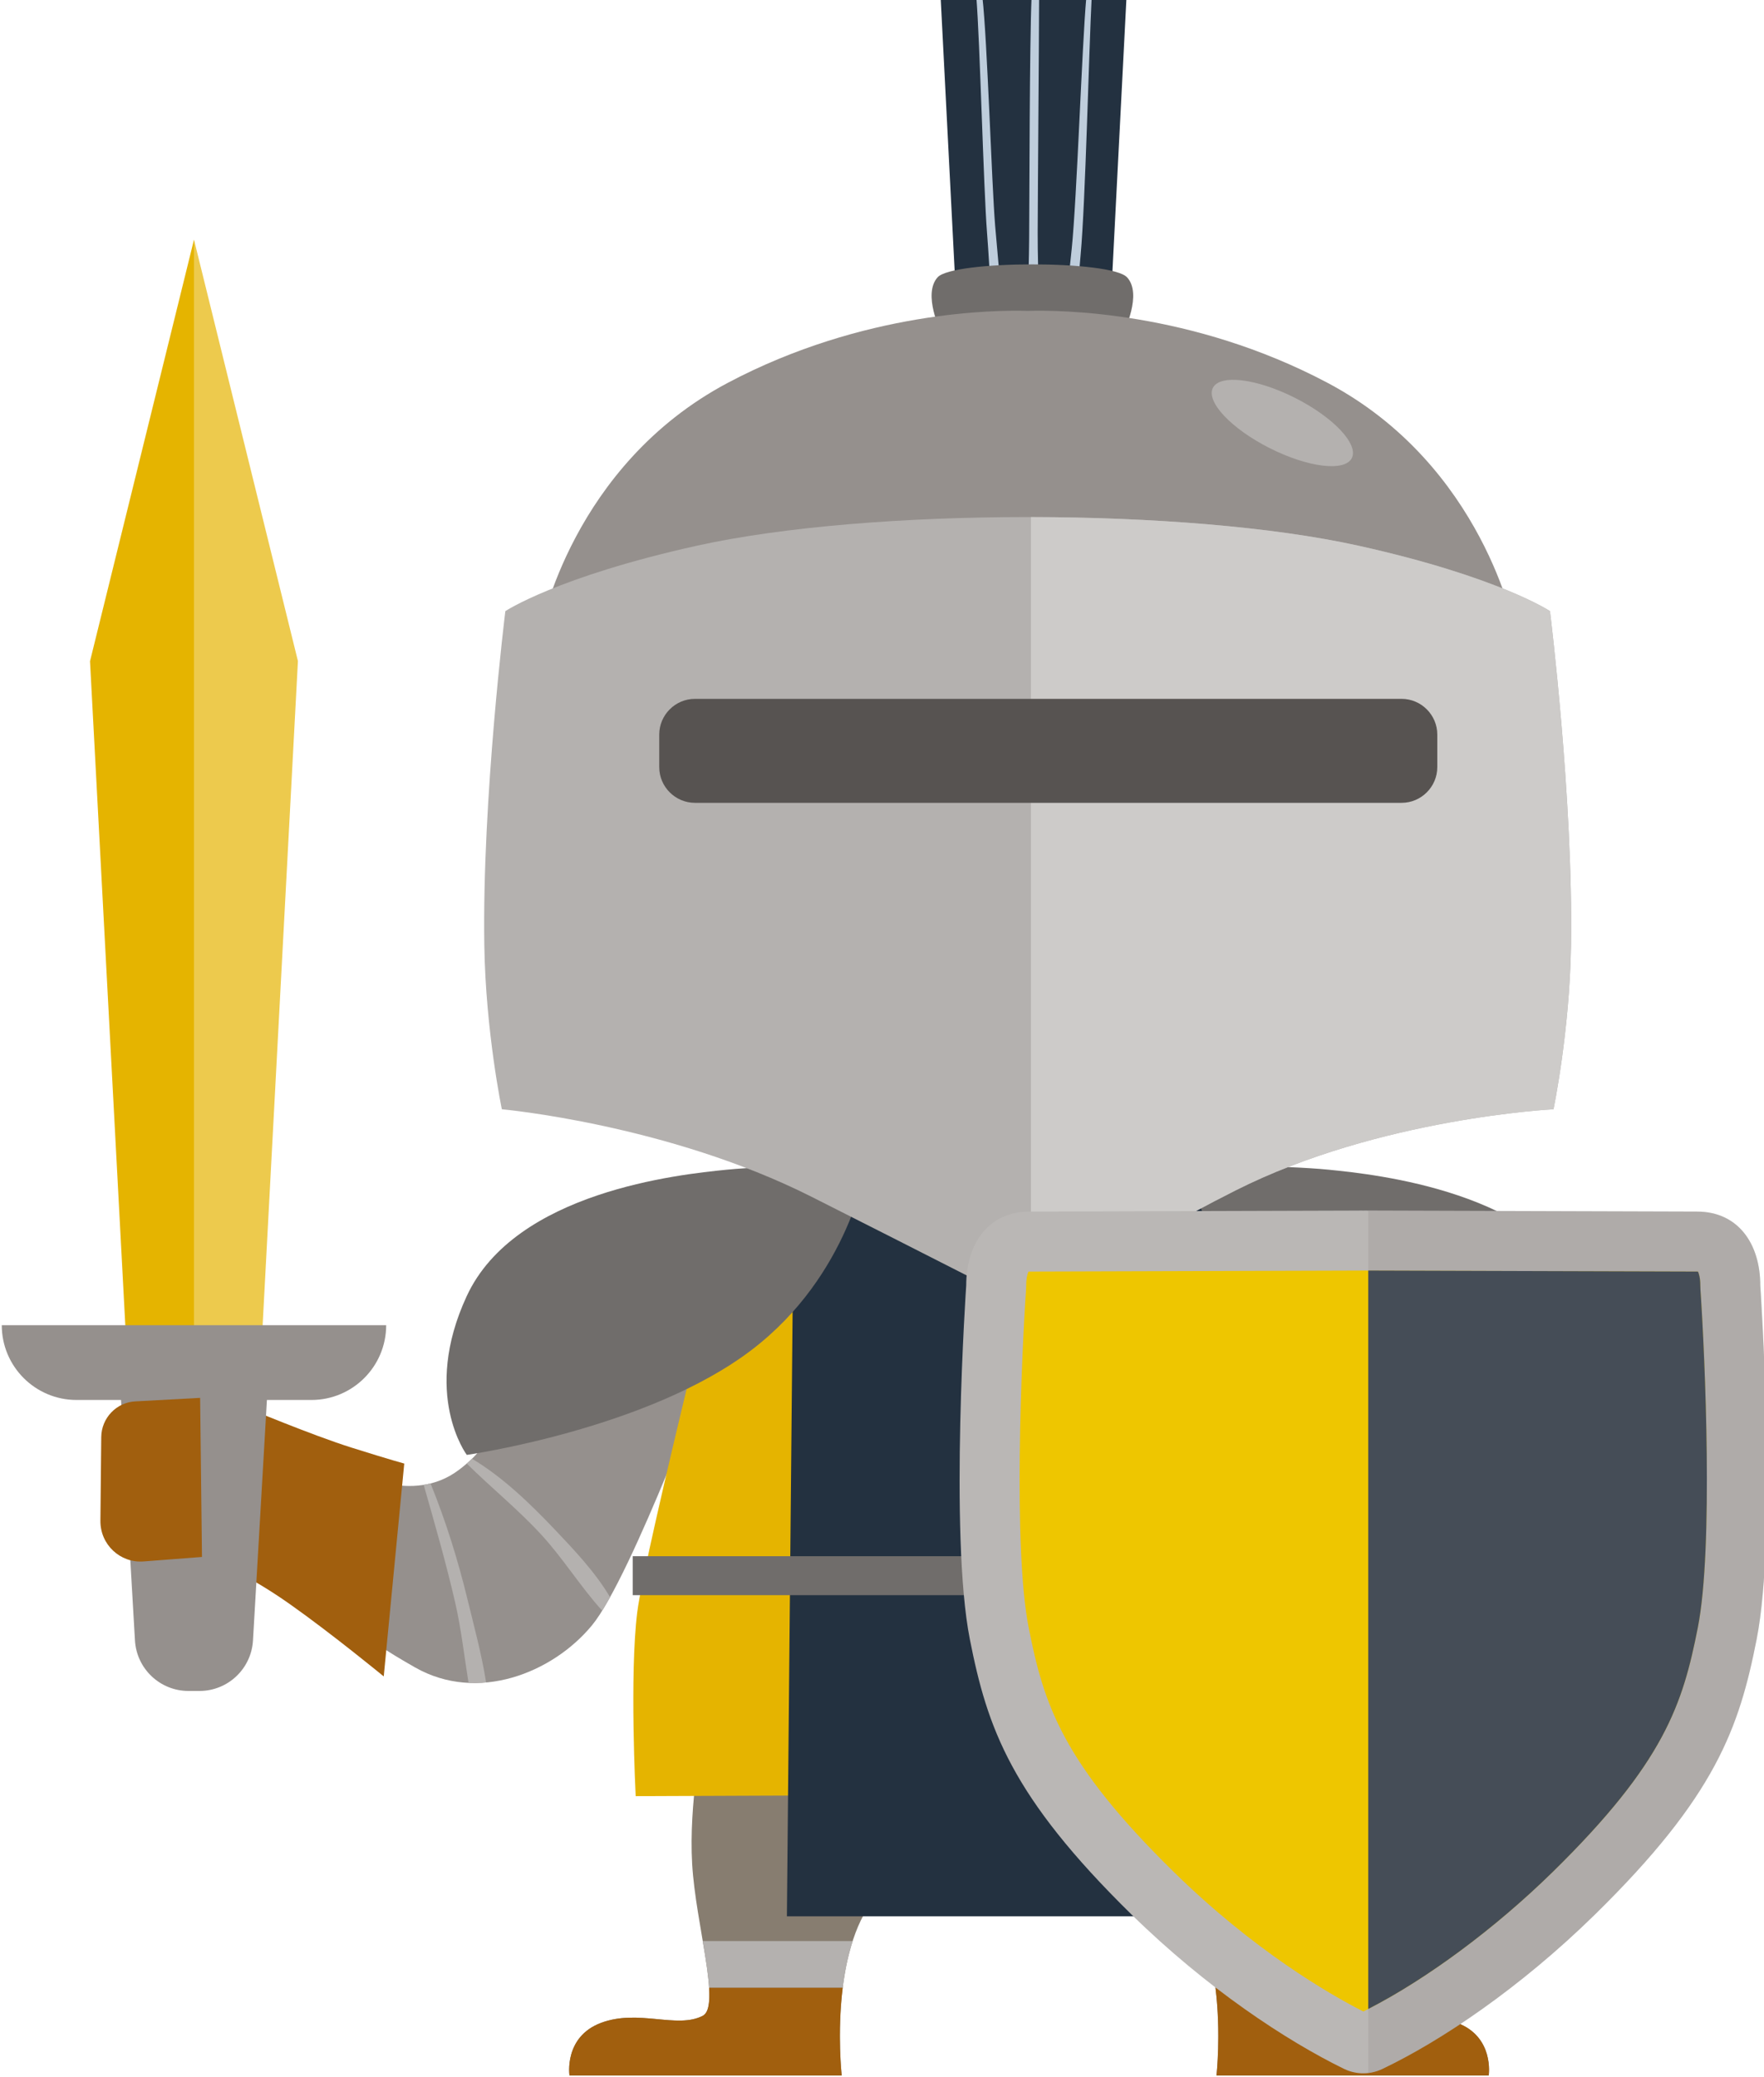<?xml version="1.0" encoding="UTF-8" standalone="no"?>
<svg
   xmlns:dc="http://purl.org/dc/elements/1.1/"
   xmlns:cc="http://creativecommons.org/ns#"
   xmlns:rdf="http://www.w3.org/1999/02/22-rdf-syntax-ns#"
   xmlns:svg="http://www.w3.org/2000/svg"
   xmlns="http://www.w3.org/2000/svg"
   id="svg1804"
   version="1.1"
   viewBox="0 0 98.84 116.345"
   height="116.345mm"
   width="98.84mm">
  <defs
     id="defs1798">
    <clipPath
       id="clipPath788"
       clipPathUnits="userSpaceOnUse">
      <path
         id="path786"
         d="m 660.094,484.376 h 63.27 V 347.511 h -63.27 z" />
    </clipPath>
  </defs>
  <g
     transform="translate(-68.508,-243.363)"
     id="layer1">
    <g
       id="g1698"
       transform="matrix(0.353,0,0,-0.353,-87.838,482.165)">
      <g
         id="g620"
         transform="translate(595.214,618.418)"
         style="fill:#233140;fill-opacity:1">
        <path
           d="m 0,0 h 23.5 l 3,58.501 H -3 Z"
           style="fill:#233140;fill-opacity:1;fill-rule:nonzero;stroke:none"
           id="path622" />
      </g>
      <g
         id="g624"
         transform="translate(613.022,637.037)"
         style="fill:#becddc;fill-opacity:1">
        <path
           d="M 0,0 C 0.819,7.956 1.61,31.915 2.315,39.882 H 3.168 C 2.729,31.587 2.177,7.3 1.413,-0.973 0.892,-6.608 0.664,-12.684 -0.009,-18.619 h -2.069 c 0.144,1.023 0.283,2.043 0.4,3.055 C -1.08,-10.38 -0.534,-5.19 0,0"
           style="fill:#becddc;fill-opacity:1;fill-rule:nonzero;stroke:none"
           id="path626" />
      </g>
      <g
         id="g628"
         transform="translate(606.264,638.624)"
         style="fill:#becddc;fill-opacity:1">
        <path
           d="M 0,0 C 0.053,7.417 0.061,30.87 0.383,38.295 H 1.581 C 1.566,31.186 1.374,8.07 1.353,0.967 1.333,-5.966 1.849,-13.162 1.674,-20.206 H -0.157 C -0.46,-13.48 -0.047,-6.581 0,0"
           style="fill:#becddc;fill-opacity:1;fill-rule:nonzero;stroke:none"
           id="path630" />
      </g>
      <g
         id="g632"
         transform="translate(597.885,676.919)"
         style="fill:#becddc;fill-opacity:1">
        <path
           d="m 0,0 h 0.96 c 0.777,-6.758 1.465,-29.525 2.025,-36.306 0.604,-7.311 1.5,-14.822 1.377,-22.195 H 3.358 C 2.389,-51.5 2.238,-44.319 1.689,-37.294 1.135,-30.195 0.57,-7.097 0,0"
           style="fill:#becddc;fill-opacity:1;fill-rule:nonzero;stroke:none"
           id="path634" />
      </g>
      <g
         id="g636"
         transform="translate(556.319,461.923)">
        <path
           d="m 0,0 c 0,0 -13.168,-35.794 -19.473,-43.398 -6.306,-7.604 -18.176,-12.24 -28.005,-6.677 -9.83,5.564 -10.386,7.419 -10.386,7.419 l 0.556,23.739 c 0,0 9.273,-5.378 16.692,0.185 7.418,5.564 4.822,9.644 4.822,9.644 z"
           style="fill:#95908d;fill-opacity:1;fill-rule:nonzero;stroke:none"
           id="path638" />
      </g>
      <g
         id="g640"
         transform="translate(516.992,444.229)">
        <path
           d="m 0,0 c 0.302,0.261 0.567,0.516 0.827,0.769 4.851,-2.884 9.274,-7.159 13.093,-11.181 2.998,-3.156 6.505,-6.831 8.828,-10.794 -0.431,-0.776 -0.847,-1.489 -1.249,-2.136 -3.424,3.769 -6.187,8.275 -9.65,12.039 C 8.128,-7.257 3.88,-3.839 0,0"
           style="fill:#b4b1af;fill-opacity:1;fill-rule:nonzero;stroke:none"
           id="path642" />
      </g>
      <g
         id="g644"
         transform="translate(510.157,440.855)">
        <path
           d="m 0,0 c 0.362,0.058 0.725,0.13 1.089,0.221 2.427,-5.986 4.353,-12.154 5.877,-18.441 1.001,-4.126 2.231,-8.64 2.946,-13.14 -0.927,-0.083 -1.86,-0.094 -2.794,-0.05 -0.68,4.246 -1.167,8.569 -2.102,12.653 C 3.568,-12.44 1.774,-6.227 0,0"
           style="fill:#b4b1af;fill-opacity:1;fill-rule:nonzero;stroke:none"
           id="path646" />
      </g>
      <g
         id="g648"
         transform="translate(538.307,355.469)">
        <path
           d="m 0,0 c 5.935,2.226 12.055,-0.989 16.135,1.113 2.949,1.519 -1.113,14.466 -1.669,24.11 -0.556,9.644 1.669,20.401 1.669,20.401 l 51.813,-1.415 51.812,1.415 c 0,0 2.226,-10.757 1.669,-20.401 -0.556,-9.644 -4.618,-22.591 -1.669,-24.11 4.08,-2.102 10.2,1.113 16.135,-1.113 5.935,-2.226 5.008,-8.346 5.008,-8.346 H 97.69 c 0,0 1.917,16.877 -4.08,26.521 -3.419,5.499 -14.962,6.806 -22.393,7.062 v -0.014 c 0,0 -1.128,0.06 -2.943,0.068 -0.112,0 -0.219,0 -0.326,0 -0.108,0 -0.215,0 -0.327,0 -1.815,-0.008 -2.943,-0.068 -2.943,-0.068 v 0.014 C 57.247,24.981 45.704,23.674 42.285,18.175 36.289,8.531 38.205,-8.346 38.205,-8.346 H -5.007 c 0,0 -0.928,6.12 5.007,8.346"
           style="fill:#877d70;fill-opacity:1;fill-rule:nonzero;stroke:none"
           id="path650" />
      </g>
      <g
         id="g652"
         transform="translate(658.055,368.451)">
        <path
           d="m 0,0 h -23.797 c 0.778,-2.402 1.272,-4.95 1.578,-7.418 H -1.008 C -0.883,-5.366 -0.471,-2.789 0,0"
           style="fill:#b4b1af;fill-opacity:1;fill-rule:nonzero;stroke:none"
           id="path654" />
      </g>
      <g
         id="g656"
         transform="translate(674.202,355.469)">
        <path
           d="m 0,0 c -5.935,2.226 -12.055,-0.989 -16.135,1.113 -0.938,0.483 -1.162,2.13 -1.02,4.451 h -21.21 c 0.907,-7.306 0.16,-13.91 0.16,-13.91 H 5.007 c 0,0 0.928,6.12 -5.007,8.346"
           style="fill:#a15f0e;fill-opacity:1;fill-rule:nonzero;stroke:none"
           id="path658" />
      </g>
      <g
         id="g660"
         transform="translate(554.453,368.451)">
        <path
           d="M 0,0 H 23.797 C 23.019,-2.402 22.525,-4.95 22.219,-7.418 H 1.008 C 0.883,-5.366 0.471,-2.789 0,0"
           style="fill:#b4b1af;fill-opacity:1;fill-rule:nonzero;stroke:none"
           id="path662" />
      </g>
      <g
         id="g664"
         transform="translate(538.307,355.469)">
        <path
           d="m 0,0 c 5.935,2.226 12.055,-0.989 16.135,1.113 0.938,0.483 1.162,2.13 1.02,4.451 h 21.21 c -0.907,-7.306 -0.16,-13.91 -0.16,-13.91 H -5.007 c 0,0 -0.928,6.12 5.007,8.346"
           style="fill:#a15f0e;fill-opacity:1;fill-rule:nonzero;stroke:none"
           id="path666" />
      </g>
      <g
         id="g668"
         transform="translate(656.592,490.361)">
        <path
           d="m 0,0 c 0,0 12.859,-61.326 11.353,-82.098 -0.59,-8.139 -0.742,-16.32 -0.742,-16.32 l -123.394,-0.495 c 0,0 -0.989,19.288 0.247,29.179 1.237,9.892 15.849,68.003 15.849,68.003 z"
           style="fill:#e5b400;fill-opacity:1;fill-rule:nonzero;stroke:none"
           id="path670" />
      </g>
      <g
         id="g672"
         transform="translate(642.591,490.361)"
         style="fill:#233140;fill-opacity:1">
        <path
           d="m 0,0 0.61,-117.987 h -75.391 l 1.095,115.912 z"
           style="fill:#233140;fill-opacity:1;fill-rule:nonzero;stroke:none"
           id="path674" />
      </g>
      <path
         d="m 543.336,423.347 h 125.867 v 6.182 H 543.336 Z"
         style="fill:#706d6b;fill-opacity:1;fill-rule:nonzero;stroke:none"
         id="path676" />
      <g
         id="g678"
         transform="translate(677.65,479.233)">
        <path
           d="m 0,0 c 0,0 11.87,-4.266 13.353,-9.273 1.484,-5.008 5.935,-34.125 6.491,-48.962 0.557,-14.837 -1.298,-29.859 -1.298,-29.859 0,0 3.895,-14.837 -0.556,-15.95 -4.451,-1.113 -18.268,-3.895 -20.123,-1.113 -1.854,2.782 1.206,14.652 0.093,24.296 -1.113,9.644 -3.709,28.19 -5.749,38.576 -2.04,10.386 -4.637,20.401 -4.637,20.401 z"
           style="fill:#95908d;fill-opacity:1;fill-rule:nonzero;stroke:none"
           id="path680" />
      </g>
      <g
         id="g682"
         transform="translate(669.483,438.836)">
        <path
           d="m 0,0 c 8.667,0.627 17.742,0.316 26.471,-0.176 0.061,-0.521 0.121,-1.041 0.18,-1.559 C 17.994,-2.225 8.997,-2.538 0.388,-1.944 0.385,-1.926 0.381,-1.906 0.378,-1.888 0.254,-1.256 0.127,-0.626 0,0"
           style="fill:#b4b1af;fill-opacity:1;fill-rule:nonzero;stroke:none"
           id="path684" />
      </g>
      <g
         id="g686"
         transform="translate(697.384,423.278)">
        <path
           d="m 0,0 c 0.031,-0.544 0.058,-1.073 0.081,-1.588 -8.283,-0.387 -16.861,-0.773 -25.029,0.026 -0.077,0.504 -0.153,1.006 -0.231,1.506 C -16.966,0.771 -8.335,0.389 0,0"
           style="fill:#b4b1af;fill-opacity:1;fill-rule:nonzero;stroke:none"
           id="path688" />
      </g>
      <g
         id="g690"
         transform="translate(696.685,395.899)">
        <path
           d="m 0,0 c -0.267,-2.963 -0.489,-4.76 -0.489,-4.76 0,0 3.895,-14.837 -0.556,-15.95 -4.451,-1.113 -18.268,-3.895 -20.123,-1.113 -1.811,2.717 1.055,14.097 0.153,23.611 C -14.01,2.537 -7.005,1.188 0,0"
           style="fill:#b4b1af;fill-opacity:1;fill-rule:nonzero;stroke:none"
           id="path692" />
      </g>
      <g
         id="g694"
         transform="translate(669.483,438.836)">
        <path
           d="m 0,0 c 8.667,0.627 17.742,0.316 26.471,-0.176 0.061,-0.521 0.121,-1.041 0.18,-1.559 C 17.994,-2.225 8.997,-2.538 0.388,-1.944 0.385,-1.926 0.381,-1.906 0.378,-1.888 0.254,-1.256 0.127,-0.626 0,0"
           style="fill:#b4b1af;fill-opacity:1;fill-rule:nonzero;stroke:none"
           id="path696" />
      </g>
      <g
         id="g698"
         transform="translate(697.384,423.278)">
        <path
           d="m 0,0 c 0.031,-0.544 0.058,-1.073 0.081,-1.588 -8.283,-0.387 -16.861,-0.773 -25.029,0.026 -0.077,0.504 -0.153,1.006 -0.231,1.506 C -16.966,0.771 -8.335,0.389 0,0"
           style="fill:#b4b1af;fill-opacity:1;fill-rule:nonzero;stroke:none"
           id="path700" />
      </g>
      <g
         id="g702"
         transform="translate(675.671,397.688)">
        <path
           d="m 0,0 c 7.005,0.748 14.01,-0.6 21.015,-1.788 -0.268,-2.963 -0.489,-4.761 -0.489,-4.761 0,0 0.371,-1.416 0.753,-3.404 C 13.875,-9.973 7.091,-10.169 -0.189,-11.649 0.117,-7.915 0.361,-3.811 0,0"
           style="fill:#95908d;fill-opacity:1;fill-rule:nonzero;stroke:none"
           id="path704" />
      </g>
      <g
         id="g706"
         transform="translate(699.681,410.18)">
        <path
           d="m 0,0 -2.782,-19.659 -22.07,-1.113 -2.225,22.627 z"
           style="fill:#b4b1af;fill-opacity:1;fill-rule:nonzero;stroke:none"
           id="path708" />
      </g>
      <g
         id="g710"
         transform="translate(631.629,491.597)">
        <path
           d="m 0,0 c 0,0 2.643,-17.436 18.175,-29.303 16.506,-12.611 45.253,-16.691 45.253,-16.691 0,0 7.233,9.644 0,25.222 C 55.736,-4.204 29.674,-1.484 22.255,-0.742 14.837,0 0,0 0,0"
           style="fill:#706d6b;fill-opacity:1;fill-rule:nonzero;stroke:none"
           id="path712" />
      </g>
      <g
         id="g714"
         transform="translate(673.879,480.24)">
        <path
           d="m 0,0 c -0.732,-1.448 1.923,-4.263 5.93,-6.288 4.007,-2.024 7.848,-2.491 8.58,-1.043 0.732,1.448 -1.923,4.263 -5.93,6.288 C 4.573,0.981 0.732,1.448 0,0"
           style="fill:#d5b793;fill-opacity:1;fill-rule:nonzero;stroke:none"
           id="path716" />
      </g>
      <g
         id="g718"
         transform="translate(580.429,491.597)">
        <path
           d="m 0,0 c 0,0 -2.643,-17.436 -18.175,-29.303 -16.506,-12.611 -45.253,-16.691 -45.253,-16.691 0,0 -7.233,9.644 0,25.222 7.692,16.568 33.754,19.288 41.173,20.03 C -14.837,0 0,0 0,0"
           style="fill:#706d6b;fill-opacity:1;fill-rule:nonzero;stroke:none"
           id="path720" />
      </g>
      <g
         id="g722"
         transform="translate(591.733,632.486)">
        <path
           d="M 0,0 C 2.458,2.72 27.498,2.751 30.067,0 32.553,-2.663 29.52,-8.717 29.52,-8.717 L 15.033,-8.553 0.546,-8.717 c 0,0 -2.975,6.03 -0.546,8.717"
           style="fill:#706d6b;fill-opacity:1;fill-rule:nonzero;stroke:none"
           id="path724" />
      </g>
      <g
         id="g726"
         transform="translate(558.421,615.733)">
        <path
           d="M 0,0 C 21.601,11.449 42.634,11.576 47.608,11.425 52.583,11.576 73.615,11.449 95.217,0 c 24.728,-13.106 29.674,-39.071 29.674,-39.071 0,0 -7.914,5.935 -27.449,9.892 -16.802,3.403 -42.183,3.147 -48.962,3.009 l -0.013,-0.042 c 0,0 -0.305,0.01 -0.859,0.023 -0.553,-0.013 -0.859,-0.023 -0.859,-0.023 l -0.013,0.042 c -6.778,0.138 -32.16,0.394 -48.962,-3.009 -19.535,-3.957 -27.448,-9.892 -27.448,-9.892 0,0 4.946,25.965 29.674,39.071"
           style="fill:#95908d;fill-opacity:1;fill-rule:nonzero;stroke:none"
           id="path728" />
      </g>
      <g
         id="g730"
         transform="translate(523.121,579.506)">
        <path
           d="m 0,0 c 0,0 8.194,5.462 30.416,10.386 27.347,6.06 77.637,6.06 104.984,0 C 157.621,5.462 165.816,0 165.816,0 c 0,0 3.709,-29.878 3.338,-53.061 -0.22,-13.742 -2.782,-25.99 -2.782,-25.99 0,0 -27.634,-1.372 -50.446,-12.871 -18.051,-9.099 -32.283,-18.817 -32.283,-18.817 0,0 -17.001,8.705 -35.052,17.804 -22.812,11.499 -49.147,13.884 -49.147,13.884 0,0 -2.562,12.248 -2.782,25.99 C -3.709,-29.878 0,0 0,0"
           style="fill:#b4b1af;fill-opacity:1;fill-rule:nonzero;stroke:none"
           id="path732" />
      </g>
      <g
         id="g734"
         transform="translate(635.425,614.937)">
        <path
           d="m 0,0 c -1.112,-2.201 2.923,-6.481 9.014,-9.558 6.091,-3.077 11.93,-3.787 13.042,-1.586 1.112,2.202 -2.923,6.481 -9.014,9.558 C 6.951,1.491 1.112,2.201 0,0"
           style="fill:#b4b1af;fill-opacity:1;fill-rule:nonzero;stroke:none"
           id="path736" />
      </g>
      <g
         id="g738"
         transform="translate(606.547,594.434)">
        <path
           d="m 0,0 c 19.236,-0.027 38.422,-1.539 51.974,-4.542 22.221,-4.924 30.415,-10.386 30.415,-10.386 0,0 3.71,-29.878 3.339,-53.061 -0.22,-13.742 -2.782,-25.99 -2.782,-25.99 0,0 -27.634,-1.372 -50.446,-12.871 -18.051,-9.099 -32.283,-18.817 -32.283,-18.817 0,0 -0.076,0.039 -0.217,0.111 z"
           style="fill:#cdcbc9;fill-opacity:1;fill-rule:nonzero;stroke:none"
           id="path740" />
      </g>
      <g
         id="g742"
         transform="translate(507.073,444.229)">
        <path
           d="m 0,0 -3.255,-33.781 c 0,0 -8.216,6.752 -14.822,11.415 -6.305,4.451 -10.2,5.935 -10.2,5.935 l 3.168,25.319 c 0,0 10.421,-4.368 16.743,-6.358 C -2.044,0.54 0,0 0,0"
           style="fill:#a15f0e;fill-opacity:1;fill-rule:nonzero;stroke:none"
           id="path744" />
      </g>
      <g
         id="g746"
         transform="translate(473.697,638.454)">
        <path
           d="m 0,0 -16.502,-66.897 5.869,-110.402 10.633,-0.494 11.128,50.445 z"
           style="fill:#e5b400;fill-opacity:1;fill-rule:nonzero;stroke:none"
           id="path748" />
      </g>
      <g
         id="g750"
         transform="translate(473.695,638.48)">
        <path
           d="M 0,0 16.502,-66.897 10.633,-177.299 0,-177.793 Z"
           style="fill:#edca4d;fill-opacity:1;fill-rule:nonzero;stroke:none"
           id="path752" />
      </g>
      <g
         id="g754"
         transform="translate(455.057,454.32)">
        <path
           d="m 0,0 h 37.278 c 6.555,0 11.869,5.314 11.869,11.87 v 0 H -11.87 v 0 C -11.87,5.314 -6.555,0 0,0"
           style="fill:#95908d;fill-opacity:1;fill-rule:nonzero;stroke:none"
           id="path756" />
      </g>
      <g
         id="g758"
         transform="translate(472.825,408.14)">
        <path
           d="m 0,0 h 1.742 c 4.509,0 8.235,3.516 8.496,8.018 L 12.74,51.187 H -10.999 L -8.496,8.018 C -8.235,3.516 -4.509,0 0,0"
           style="fill:#95908d;fill-opacity:1;fill-rule:nonzero;stroke:none"
           id="path760" />
      </g>
      <g
         id="g762"
         transform="translate(474.673,454.654)">
        <path
           d="m 0,0 0.293,-25.248 -9.267,-0.711 c -3.732,-0.286 -6.893,2.692 -6.855,6.457 l 0.134,13.277 c 0.031,3.025 2.405,5.514 5.408,5.667 z"
           style="fill:#a15f0e;fill-opacity:1;fill-rule:nonzero;stroke:none"
           id="path764" />
      </g>
      <g
         id="g766"
         transform="translate(553.214,549.085)">
        <path
           d="m 0,0 h 112.167 c 3.117,0 5.667,2.55 5.667,5.666 v 5.168 c 0,3.116 -2.55,5.666 -5.667,5.666 H 0 c -3.117,0 -5.666,-2.55 -5.666,-5.666 V 5.666 C -5.666,2.55 -3.117,0 0,0"
           style="fill:#575351;fill-opacity:1;fill-rule:nonzero;stroke:none"
           id="path768" />
      </g>
      <g
         id="g770"
         transform="translate(596.274,472.503)">
        <path
           d="m 0,0 c 0,6.566 3.481,11.713 10.047,11.713 l 52.363,0.161 v 0.004 l 0.61,-0.002 0.611,0.002 v -0.004 l 52.362,-0.161 c 6.566,0 10.047,-5.147 10.047,-11.713 0,0 2.703,-39.493 -0.569,-56.125 -2.779,-14.124 -6.529,-24.947 -25.694,-43.737 -11.918,-11.684 -24.479,-20.075 -33.699,-24.472 -2.368,-1.13 -4.616,-0.733 -6.116,0 -9.178,4.484 -21.78,12.788 -33.699,24.472 C 7.098,-81.072 3.349,-70.249 0.569,-56.125 -2.703,-39.493 0,0 0,0"
           style="fill:#bab7b5;fill-opacity:1;fill-rule:nonzero;stroke:none"
           id="path772" />
      </g>
      <g
         id="g774"
         transform="translate(659.309,357.273)">
        <path
           d="m 0,0 c 9.532,4.747 20.689,12.958 30.08,22.165 17.738,17.391 20.631,26.645 23.018,38.778 2.482,12.617 1.139,42.997 0.412,53.637 -0.015,0.217 -0.022,0.434 -0.022,0.65 0,1.151 -0.218,1.867 -0.369,2.19 -0.045,0.003 -0.098,0.005 -0.16,0.005 l -52.392,0.16 c -0.07,0 -0.14,0.001 -0.21,0.003 h -0.74 c -0.07,-0.002 -0.141,-0.002 -0.212,-0.003 l -52.363,-0.16 c -0.075,0 -0.138,-0.002 -0.19,-0.006 -0.15,-0.323 -0.368,-1.039 -0.368,-2.189 0,-0.216 -0.007,-0.433 -0.022,-0.649 -0.727,-10.641 -2.07,-41.021 0.412,-53.639 2.388,-12.132 5.28,-21.386 23.019,-38.777 C -17.35,9.657 -5.468,2.789 0,0"
           style="fill:#eec600;fill-opacity:1;fill-rule:nonzero;stroke:none"
           id="path776" />
      </g>
      <g
         id="g778"
         transform="translate(660.094,474.857)"
         style="fill:#233140;fill-opacity:1">
        <path
           d="m 0,0 52.173,-0.16 c 0.062,0 0.116,-0.002 0.16,-0.005 0.151,-0.322 0.369,-1.039 0.369,-2.19 0,-0.216 0.007,-0.433 0.022,-0.649 0.727,-10.641 2.071,-41.021 -0.412,-53.638 C 49.925,-68.775 47.033,-78.029 29.294,-95.419 20.159,-104.376 9.356,-112.381 0,-117.18 Z"
           style="fill:#233140;fill-opacity:1;fill-rule:nonzero;stroke:none"
           id="path780" />
      </g>
      <g
         id="g782">
        <g
           id="g784" />
        <g
           id="g796">
          <g
             clip-path="url(#clipPath788)"
             id="g794"
             style="opacity:0.3">
            <g
               transform="translate(660.094,484.376)"
               id="g792">
              <path
                 d="m 0,0 52.174,-0.16 c 6.566,0 10.047,-5.147 10.047,-11.713 0,0 2.703,-39.493 -0.57,-56.125 C 58.872,-82.123 55.122,-92.946 35.958,-111.735 24.039,-123.42 11.479,-131.81 2.258,-136.208 1.485,-136.576 0.726,-136.78 0,-136.865 Z"
                 style="fill:#95908d;fill-opacity:1;fill-rule:nonzero;stroke:none"
                 id="path790" />
            </g>
          </g>
        </g>
      </g>
    </g>
  </g>
</svg>
